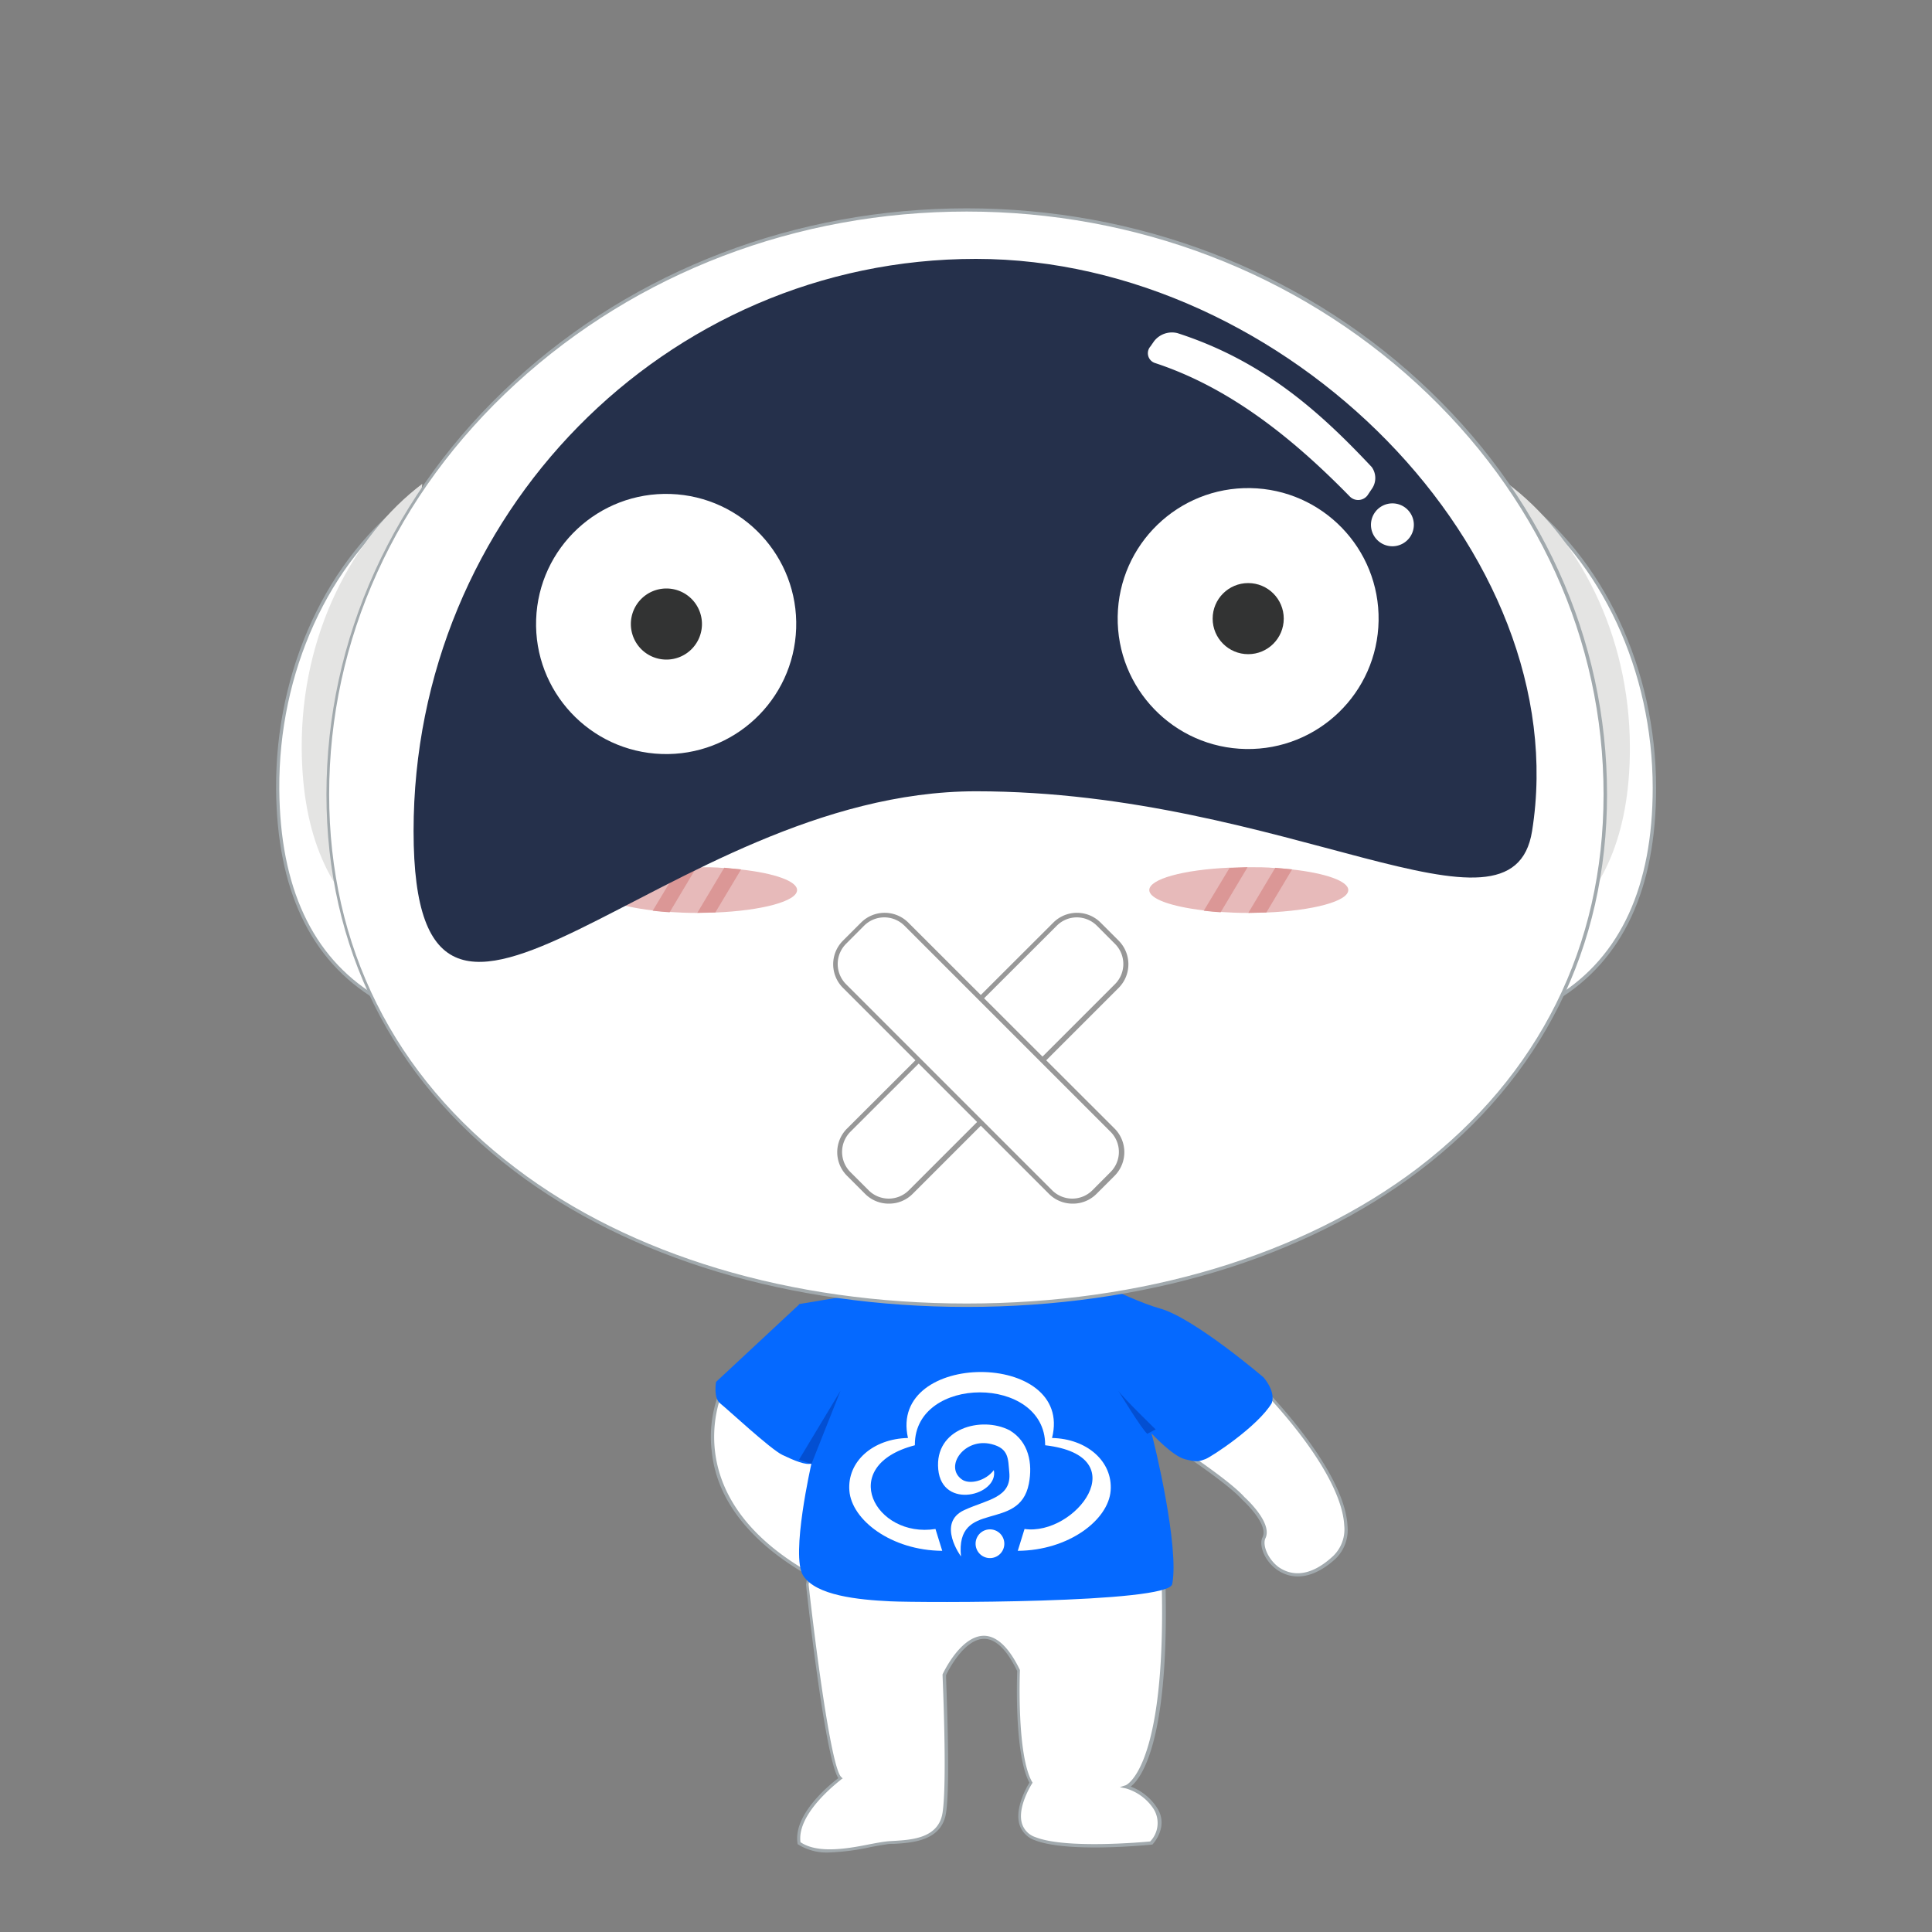<svg id="图层_1" data-name="图层 1" xmlns="http://www.w3.org/2000/svg" viewBox="0 0 300 300"><rect x="0" y="0" width="300" height="300" fill="#808080" stroke="none"/><defs><style>.cls-1,.cls-9{fill:#fff;}.cls-1,.cls-3,.cls-5,.cls-8{fill-rule:evenodd;}.cls-2{fill:#a1a9ad;}.cls-3{fill:#0569ff;}.cls-4{fill:#034fd2;}.cls-5{fill:#e4e4e3;}.cls-6{fill:#e7baba;}.cls-7{fill:#db9796;}.cls-8{fill:#25304b;}.cls-10{fill:#323333;}.cls-11{fill:#989898;}</style></defs><path class="cls-1" d="M112.13,215.68s-8.25,16.4,13.52,28.76l6.44-4-5.8-24.75Z"/><path class="cls-2" d="M125.66,244.73l-.13-.07c-6.26-3.55-14-9.77-15-19.21a18.9,18.9,0,0,1,1.42-9.89l.07-.13h14.52l.05.19,5.83,24.92Zm-13.37-28.8c-.71,1.6-6.74,16.73,13.35,28.22l6.17-3.84-5.71-24.38Z"/><path class="cls-1" d="M182.14,224.38s8.51,5.55,10.9,8.25c0,0,4.35,3.88,3.23,6.14s3.71,9.79,11,3-9.12-26.09-20.73-34.86L181,205.42l-2.87,14.37,4,4.59Z"/><path class="cls-2" d="M201.52,244.79a5.54,5.54,0,0,1-3.29-1.09c-2-1.46-2.77-3.87-2.18-5,1-2.06-3.13-5.81-3.17-5.84-2.37-2.67-10.79-8.17-10.88-8.23l-.05,0-4.06-4.69,0-.12,2.91-14.64,5.83,1.63c9.18,6.93,22.15,21.25,22.61,30.11a6.26,6.26,0,0,1-1.86,5.13C205.09,244.13,203.09,244.79,201.52,244.79Zm-19.21-20.6c.63.42,8.58,5.63,10.92,8.27.16.15,4.45,4,3.26,6.42-.47,1,.33,3.14,2,4.42,1.4,1,4.36,2.2,8.54-1.7a5.77,5.77,0,0,0,1.7-4.74c-.45-8.68-13.27-22.82-22.37-29.71l-5.18-1.42-2.79,14Z"/><path class="cls-1" d="M125.36,246.06s3.09,28.2,5.15,30.1c0,0-7.21,5.17-6.44,10,3.49,2.5,10.31.37,13.52,0,2.49-.3,8.26.18,9-4.69s0-21.4,0-21.4,5.82-12.68,11.6-.67c0,0-.55,13.09,1.93,17.39,0,0-4.38,6.71.64,8.7s18,.67,18,.67,2.47-2.57.65-5.36a7.87,7.87,0,0,0-4.51-3.34s6.4-2.07,5.79-30.77L175.58,240l-49.58,2-.64,4Z"/><path class="cls-2" d="M128.8,287.65a8.37,8.37,0,0,1-4.88-1.25l-.08-.06,0-.11c-.71-4.54,5.12-9.2,6.33-10.12-2.09-3.26-4.92-28.9-5-30V246l.67-4.22H126l49.71-2,5.28,6.86v.08c.51,24-3.86,29.5-5.42,30.7a8.29,8.29,0,0,1,4.09,3.29c1.91,2.91-.64,5.63-.67,5.66l-.06.06h-.09c-.54.06-13.13,1.31-18.15-.68a3.78,3.78,0,0,1-2.37-2.38c-.81-2.55,1.1-5.86,1.53-6.56-2.34-4.32-1.94-16.24-1.9-17.33-1.59-3.3-3.32-5-5.13-5h0c-3.14,0-5.65,5.06-5.92,5.64,0,1.27.73,16.65,0,21.39-.67,4.35-5.24,4.63-8,4.8-.48,0-.91,0-1.27.09-.67.08-1.48.24-2.42.41A35.89,35.89,0,0,1,128.8,287.65Zm-4.5-1.6c2.69,1.84,7.37,1,10.81.31.95-.18,1.77-.33,2.45-.41.37-.05.81-.07,1.3-.1,2.74-.17,6.89-.42,7.5-4.38.74-4.78,0-21.19,0-21.35v-.06l0-.06c.11-.24,2.77-5.95,6.4-6h0c2,0,3.92,1.79,5.61,5.31l0,.06v.06c0,.13-.52,13.06,1.89,17.25l.08.14-.08.13s-2.38,3.68-1.55,6.26a3.24,3.24,0,0,0,2.07,2.06c4.69,1.86,16.63.78,17.82.67a4.13,4.13,0,0,0,.56-5,7.72,7.72,0,0,0-4.35-3.24l-.92-.19.89-.29c.06,0,6.2-2.52,5.63-30.44l-5-6.53-49.25,2-.6,3.77c.86,7.85,3.43,28.41,5.07,29.92l.22.21-.25.17C130.58,276.41,123.69,281.42,124.3,286.05Z"/><path class="cls-3" d="M124.07,202.58l-12.88,12s-.45,2.49.64,3.34,7.81,7.12,9.66,8,3.6,1.62,4.51,1.34c0,0-3.26,14.28-1.29,17.39s8.54,3.76,13.52,4,43.2.33,43.79-2.67c1.13-5.7-2.75-21.89-3.22-23.41,0,0,3.22,3.48,5.15,4s2.29.34,3.22,0,8.14-5.07,10.31-8.7c.64-1.89-1.29-4-1.29-4s-10.78-9.23-16.1-10.7-16.1-7.36-16.1-7.36l-39.92,6.69Z"/><path class="cls-4" d="M126,227.33l-1.93-.67,6.44-10.7L126,227.33Zm52.16-4.68c-.8-.61-4.51-6.69-4.51-6.69.78,1.13,5.8,6,5.8,6l-1.29.67Z"/><path class="cls-1" d="M241.67,155.06l-6.15-78c12.15,8.74,21.36,25.53,21.36,45.33,0,16.81-5.95,27-15.21,32.66Z"/><path class="cls-2" d="M241.45,155.49l0-.41-6.2-78.53.44.31c13.25,9.53,21.47,27,21.47,45.54,0,15.62-5.16,26.68-15.33,32.88Zm-5.64-77.9,6.08,77c9.78-6.14,14.74-17,14.74-32.24C256.63,104.2,248.67,87.09,235.81,77.59Z"/><path class="cls-5" d="M241.79,144.22,234,75c10.89,8.1,19.09,23.29,19.09,41.15,0,13.72-4.34,22.64-11.3,28.08Z"/><path class="cls-1" d="M58.48,155l5.59-77.79C52,86,43,102.81,43.12,122.54c.11,16.76,6.11,26.9,15.36,32.46Z"/><path class="cls-2" d="M58.7,155.42l-.34-.21C48.19,149.1,43,138.11,42.87,122.54,42.74,104,50.81,86.6,63.92,77l.44-.32,0,.54Zm5.08-77.68c-12.73,9.55-20.54,26.66-20.41,44.8.1,15.2,5.11,26,14.89,32Z"/><path class="cls-5" d="M58.29,144.19l7.28-69.06c-10.79,8.15-18.84,23.35-18.72,41.14.1,13.68,4.48,22.55,11.44,27.92Z"/><path class="cls-1" d="M150.11,32.6c54.78,0,99.18,41.15,99.18,90.75s-44.4,79.34-99.18,79.34-99.17-29.75-99.17-79.34S95.34,32.6,150.11,32.6Z"/><path class="cls-2" d="M150.11,202.94c-27.39,0-52.35-7.5-70.28-21.13-19.07-14.49-29.14-34.7-29.14-58.46,0-24.12,10.34-46.9,29.12-64.16s43.81-26.84,70.3-26.84,51.46,9.54,70.3,26.84,29.13,40,29.13,64.16c0,23.76-10.08,44-29.15,58.46C202.46,195.44,177.5,202.94,150.11,202.94Zm0-170.09c-26.36,0-51.21,9.49-70,26.71s-29,39.81-29,63.79c0,23.59,10,43.67,29,58.06,17.84,13.56,42.69,21,70,21s52.14-7.47,70-21C239,167,249,146.94,249,123.35c0-24-10.29-46.63-29-63.79S176.48,32.85,150.11,32.85Z"/><path class="cls-6" d="M123.77,138.21c0,1.74-5.48,3.19-12.71,3.49-.89,0-1.8.06-2.74.06h-.06c-1.49,0-2.92-.06-4.28-.15-.91-.06-1.79-.14-2.63-.24-5-.58-8.48-1.78-8.48-3.16,0-1.73,5.36-3.16,12.48-3.48.91,0,1.84-.06,2.81-.07h.16c1.43,0,2.81,0,4.12.13.92.06,1.8.13,2.64.23C120.22,135.59,123.77,136.81,123.77,138.21Z"/><path class="cls-6" d="M209.36,138.21c0,1.74-5.5,3.2-12.74,3.49-.88,0-1.79.06-2.71.06h-.09c-1.49,0-2.92-.06-4.28-.15-.91-.06-1.79-.14-2.62-.24-5-.59-8.46-1.78-8.46-3.16,0-1.73,5.35-3.16,12.45-3.48.91,0,1.85-.06,2.81-.07h.19c1.42,0,2.79,0,4.09.13.92.05,1.8.13,2.64.22C205.8,135.59,209.36,136.8,209.36,138.21Z"/><path class="cls-7" d="M108.16,134.66l-4.18,7c-.91-.06-1.79-.14-2.63-.24l4-6.64C106.26,134.69,107.19,134.67,108.16,134.66Z"/><path class="cls-7" d="M115.08,135l-4,6.68c-.89,0-1.8.06-2.74.06h-.06l4.18-7C113.36,134.85,114.24,134.92,115.08,135Z"/><path class="cls-7" d="M193.72,134.66l-4.18,7c-.91-.06-1.79-.14-2.62-.24l4-6.64Z"/><path class="cls-7" d="M200.64,135l-4,6.69c-.88,0-1.79.06-2.71.06h-.09l4.18-7C198.92,134.84,199.8,134.92,200.64,135Z"/><path class="cls-8" d="M151.54,40.2c48.22,0,93.25,45.69,86.36,88.85-3.07,19.28-38.14-6.18-86.36-6.18s-87.32,55.24-87.32,6.18S103.31,40.2,151.54,40.2Z"/><path class="cls-9" d="M213,75.94l-.53.79a1.82,1.82,0,0,1-2.88.36c-9.13-9.34-18.89-17-30.3-20.74a1.6,1.6,0,0,1-.64-2.57l.54-.78a3.51,3.51,0,0,1,3.65-1.27C196.22,56.05,205,64,213,72.52a2.92,2.92,0,0,1,0,3.42Zm3.61,8.86a3.33,3.33,0,1,1,2.91-3.69,3.34,3.34,0,0,1-2.91,3.69Z"/><path class="cls-1" d="M142.06,224.31v.11c-12.23,3.18-6.15,14.48,3.2,13l1.05,3.39c-7.89-.05-14.07-4.77-14.42-9.34s3.71-8.07,9.1-8.18c-3.09-13.66,25.83-13.66,22.37,0,5.39.11,9.45,3.62,9.1,8.18s-6.53,9.29-14.42,9.34l1.05-3.39c7.87,1.11,17.51-11.34,3.2-13v-.11C162.23,213.5,142.06,213.51,142.06,224.31Z"/><path class="cls-1" d="M149.22,241.68c-.87-9,9.05-3.65,10.54-11.28.61-3.15,0-6.53-3-8.31-4.36-2.24-11.67-.3-11.07,6.07s9.44,4,8.63.12c-1.26,1.69-3.82,2.31-5,1.42-2.72-2,.44-6.51,4.63-5.46,2.76.68,2.57,2.35,2.77,4.35.41,4-3.43,4.25-7,5.9C145.39,236.5,149.22,241.68,149.22,241.68Z"/><path class="cls-1" d="M153.71,237.48a2.23,2.23,0,1,1-2.22,2.22A2.23,2.23,0,0,1,153.71,237.48Z"/><circle class="cls-9" cx="103.45" cy="96.9" r="20.2" transform="translate(3.04 196.95) rotate(-88.03)"/><circle class="cls-9" cx="193.82" cy="96.06" r="20.26" transform="translate(94.55 288.25) rotate(-89.05)"/><path class="cls-10" d="M109,96.9a5.52,5.52,0,1,1-5.52-5.52A5.52,5.52,0,0,1,109,96.9Z"/><circle class="cls-10" cx="193.82" cy="96.06" r="5.52"/><rect class="cls-9" x="145.78" y="136.84" width="13.59" height="54.92" rx="4.8" transform="translate(160.87 -59.76) rotate(45)"/><path class="cls-11" d="M138,186.9a5.15,5.15,0,0,1-3.66-1.51l-2.82-2.82a5.18,5.18,0,0,1,0-7.32l32.05-32a5.19,5.19,0,0,1,7.32,0l2.82,2.82a5.2,5.2,0,0,1,0,7.32l-32,32A5.15,5.15,0,0,1,138,186.9Zm29.23-44.45a4.39,4.39,0,0,0-3.13,1.29l-32.05,32a4.44,4.44,0,0,0,0,6.26l2.82,2.82a4.42,4.42,0,0,0,6.26,0l32-32a4.42,4.42,0,0,0,0-6.26l-2.81-2.82A4.43,4.43,0,0,0,167.19,142.45Z"/><rect class="cls-9" x="145.14" y="136.84" width="13.59" height="54.92" rx="4.8" transform="translate(375.55 173.04) rotate(135)"/><path class="cls-11" d="M166.55,186.9a5.15,5.15,0,0,1-3.66-1.51l-32-32a5.18,5.18,0,0,1,0-7.32l2.82-2.82a5.19,5.19,0,0,1,7.32,0l32.05,32a5.2,5.2,0,0,1,0,7.32l-2.82,2.82A5.16,5.16,0,0,1,166.55,186.9Zm-35.18-40.34a4.44,4.44,0,0,0,0,6.26l32,32a4.42,4.42,0,0,0,6.26,0l2.81-2.82a4.42,4.42,0,0,0,0-6.26l-32-32a4.44,4.44,0,0,0-6.26,0Z"/></svg>